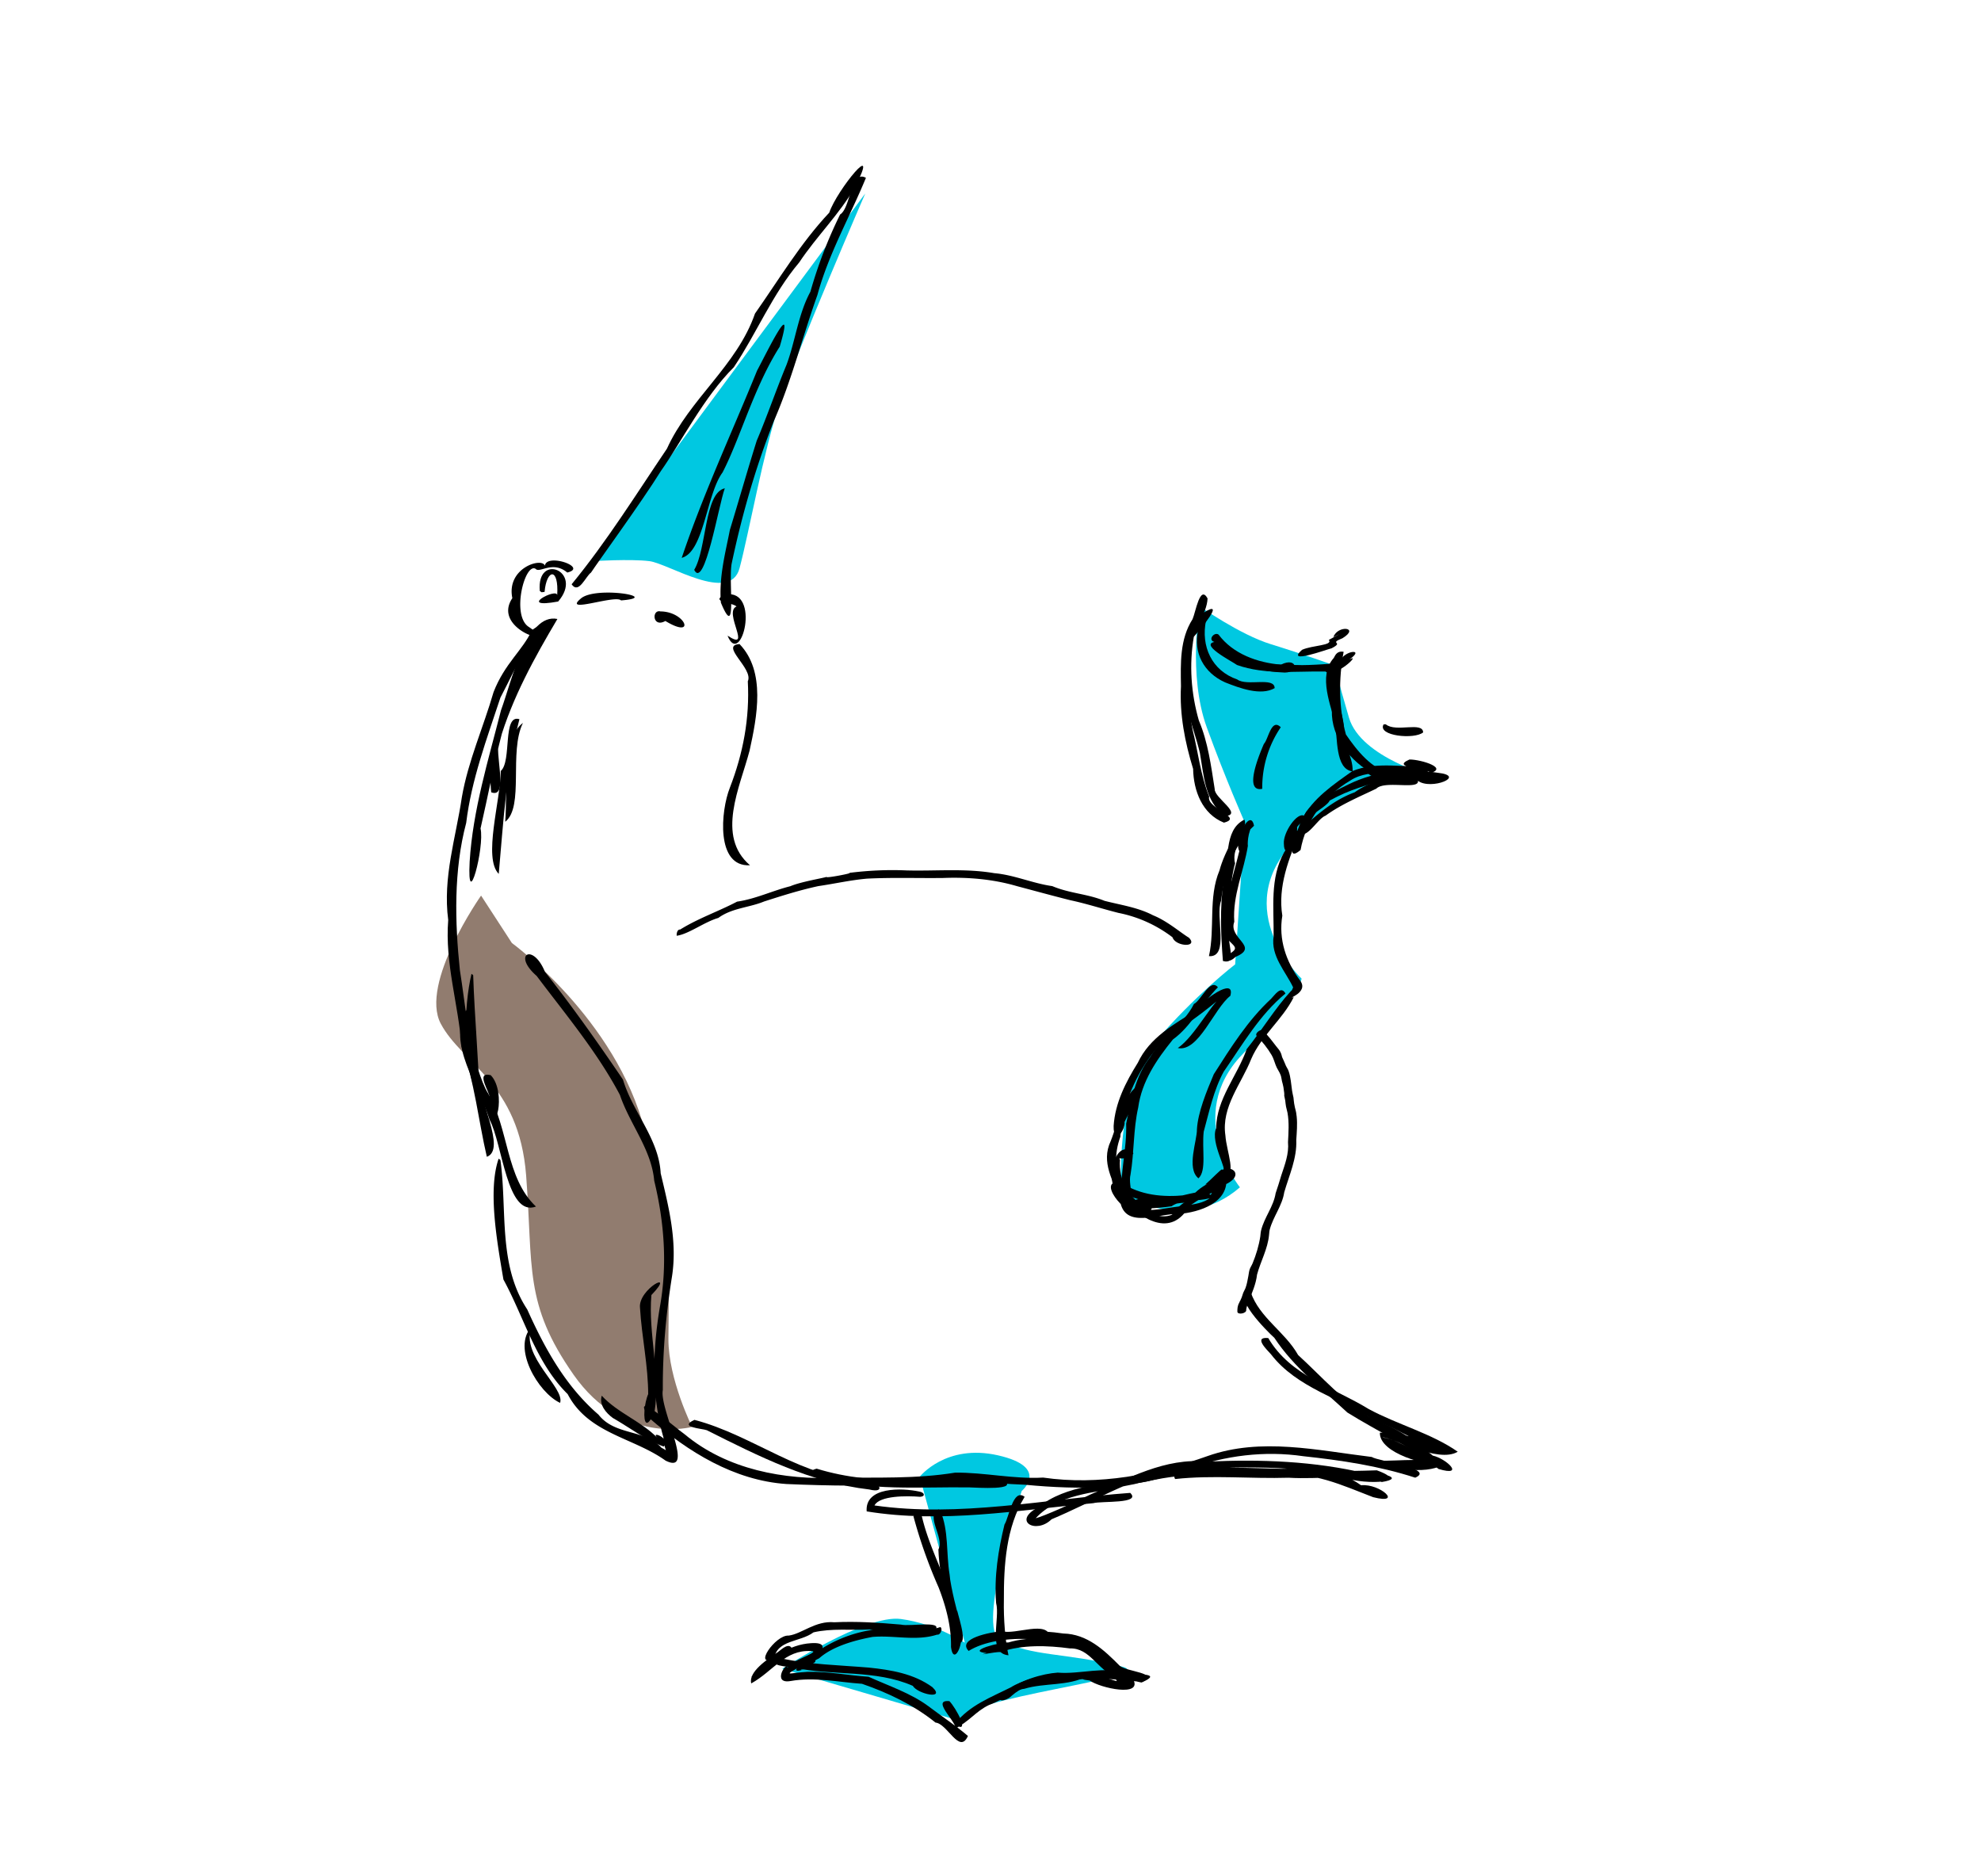 <svg xmlns="http://www.w3.org/2000/svg" viewBox="0 0 198.438 187.854" height="710" width="750">
    <g stroke-width="1.267">
        <path d="M51.277 94.443s10.452 7.601 13.303 18.765c2.85 11.165 2.375 16.866 2.375 20.904s2.375 8.79 2.375 8.79-6.888 1.9-11.877-5.227c-4.988-7.126-4.038-10.69-4.75-19.953-.713-9.264-6.414-11.165-8.552-15.203s4.038-12.827 4.038-12.827z" fill="#917c6f" fill-rule="evenodd"/>
        <path d="M59.354 56.198L86.67 19.38s-6.889 15.915-8.551 20.903c-1.663 4.989-3.089 13.065-4.039 16.628-.95 3.563-7.126-.475-9.026-.713-1.9-.237-5.701 0-5.701 0zM124.203 118.91s-5.701-7.127.237-13.303c5.939-6.176 5.939-7.601 5.939-7.601s-7.364-6.889-.713-13.778c6.651-6.888 14.015-6.413 14.015-6.413s-7.364-1.9-8.552-5.939c-1.187-4.038-1.425-5.226-1.425-5.226s-3.325-1.187-6.413-2.138c-3.088-.95-7.127-3.8-7.127-3.8s-1.187 6.888.713 12.114c1.9 5.226 3.8 9.502 3.8 9.502l-.95 14.253s-4.038 3.088-8.076 7.838c-4.038 4.751-3.326 15.203-3.326 15.203s6.414 4.038 11.878-.713zM92.134 147.89s2.613-3.326 7.84-2.138c5.225 1.187 2.375 3.563 2.375 3.563s-4.625 13.721-2.138 14.965c3.325 1.663 6.203 1.173 12.114 2.613 4.41 1.074-16.444 3.129-16.152 5.463l-17.816-5.226s8.314-5.463 11.877-4.988c3.563.475 6.414 2.375 6.414 2.375z" fill="#00c8e1" fill-rule="evenodd"/>
        <g stroke-width=".487">
            <path d="M122.601 82.387c-2.175-.867-3.044-3.192-3.086-5.387-.82-2.672-1.368-5.452-1.216-8.27-.036-2.284-.131-4.709 1.16-6.72.32-.733.741-3.474 1.503-2.081-.04 1.53-1.62 3.535-1.81 5.309.102 2.668-.23 5.347.338 7.97.492 1.927.767 4.438 1.633 6.564-.323 1.197 3.513 2.094 1.478 2.615z"/>
            <path d="M122.062 63.553c1.465 1.952 3.9 2.81 6.25 3.014 1.697-.87 1.952 1.001.051.77-2.516-.106-5.127-1.004-6.721-3.047-.697-.209.001-1.038.42-.737zM130.43 65.077c1.033-.464 3.126-.425 2.678-.99.523-.303 1.744-.922.458-.284.434-1.236 2.692-.983.917.112-1.486.593.25.326-1.098 1.011-.51.12-4.667 1.66-2.956.151zM134.593 65.28c-.516 2.7-.488 5.701.231 8.282 1.146 1.666 2.544 3.417 4.562 3.952 1.528 1.06-2.305.804-2.636-.514-2.196-1.519-3.827-4.116-3.206-6.88-.01-1.2-.673-5.199 1.05-4.84z"/>
            <path d="M122.663 81.746c-2-1.59-2.062-4.04-2.471-6.345-.67-2.85-2.056-5.6-1.649-8.617-.354-2.148.48-4.035 2.064-5.454 2.215-1.355-.362 1.702-1.02 2.438-.484 2.787-.28 5.679.505 8.395.923 2.178 1.22 4.55 1.586 6.859-.058.909 2.94 2.557.985 2.724z"/>
            <path d="M120.806 62.147c-.53 2.57.575 5.024 3.13 5.9.96.715 3.735-.301 3.747.869-1.388.797-3.51-.002-4.97-.58-2.122-.954-3.214-2.963-2.695-5.244-.157-.55.061-1.472.788-.945z"/>
            <path d="M121.918 64.26c2.05 2.249 5.166 2.32 7.987 2.34 1.196.071 4.524-.205 4.302-.22.148-1.194 2.695-1.552.967-.34 1.264-.686-1.432 1.925-2.407 1.21-2.945-.047-6.033.354-8.855-.65-.431-.329-4.105-2.197-1.994-2.34z"/>
            <path d="M134.366 65.818c-1.625 2.201.065 4.656.259 6.99-.29 1.449.933 2.861.867 4.448-1.777-.215-1.482-3.415-1.779-4.916-.544-2.131-1.793-5.128.23-6.76l.29.06.133.178zM102.637 149.905c-1.87 3.094-2.09 6.847-2.078 10.37-.039 1.837.135 4.07.462 5.5-2.154-.177-.814-3.689-1.24-5.233-.21-2.644.217-5.305.84-7.865.46-.7.835-3.675 2.016-2.772zM94.191 151.293c.865 2.044.573 4.246.929 6.384.077 1.184.942 4.521.753 3.58.186.861 1.36 4.222-.298 2.96-.476-3.02-1.461-5.947-1.576-9.033.63-1.184-1.337-3.354.003-4.007l.117.033zM93.46 163.471c-2.128-.093-4.267.173-6.37-.277-1.864.09-3.773-.136-5.598.284-1.35 1.005-3.676.737-3.94 2.635-2.185.965.11-2.404 1.447-2.309 1.308-.16 2.67-1.509 4.577-1.335 2.235-.107 4.448.038 6.665.233.881.241 4.725-.537 3.219.77z"/>
            <path d="M78.247 166.082c2.89.63 5.842.678 8.772.926 2.233.229 4.518.608 6.376 1.958 1.367 1.301-1.475.696-1.96-.13-3.741-1.643-7.982-.981-11.912-1.822-.556-.113-2.968-.19-1.276-.932zM95.104 170.37c.62.623 2.211 3.489.51 2.295 1.592-1.938 3.494-2.6 5.958-3.833-1.137.572 1.871-1.185 2.68-.669 1.221-.58 4.035-.392 4.006-.626 1.694-.323 3 1.127 4.747.876 1.77-.078-1.147 1-1.277-.478-1.805-.711-2.547-2.9-4.542-2.845-2.278-.305-4.794-.395-6.953.36-.6-.03-2.652.444-1.398.103-2.2-.19 1.452-1.125 2.173-1.061 2.245-.662 4.68-.372 6.972-.229 2.154.786 3.484 2.749 5.516 3.895 1.028 1.85-3.295.903-4.341.145-.827-.1-.885-.132-.266-.426-1.891 1.008-4.252.638-6.288 1.257-1.034.104-1.796.973-3.53 1.622-1.383.661-1.874 1.599-3.608 2.49 1.177-.123-2.502-3.085-.36-2.876zM69.56 142.2c5.894 1.528 10.872 5.935 17.151 6.077 1.255-.068 2.189 1.35.353.892-5.812-.67-11.105-3.34-16.26-5.933-.472-.178-2.881-.285-1.245-1.036z"/>
            <path d="M81.806 147.085c6.06 1.877 12.46.972 18.69 1.15 1.682 1.051-2.632.746-3.418.726-4.946-.067-10.009.401-14.82-1.007-.583.004-1.706-.538-.452-.87z"/>
            <path d="M92.169 149.904c-1.32-.109-4.07-.131-4.571.866 8.55 1.217 17.098-.633 25.616-1.258 1.16 1.113-2.882.797-3.704 1.031-7.529.698-15.145 2.053-22.694.822-.194-2.494 3.559-2.356 5.272-1.984.543.09.626.494.081.523z"/>
            <path d="M92.295 151.64c.861 3.958 3.23 7.44 3.717 11.489.84.93-.479 3.986-.75 1.803.041-2.024-.507-4.06-1.24-5.95a49.261 49.261 0 0 1-2.52-7.12c.1-.245.603-.497.793-.222zM93.875 163.706c-2.13.68-4.303.044-6.478.232-2.12.395-4.1 1.042-5.343 2.14-.915.445.24.061-1.011.753-.589.329-1.249.479-.496.334-2.056.766.726-1.506-.26-.626.558-.447 1.988-1.239 1.414-1.019 1.588-1.13 3.556-1.97 5.596-2.273 2.307-.365 4.64.436 6.899-.297.276.173-.007.834-.32.756z"/>
            <path d="M79.375 165.203c-1.477.352-2.79 2.863-3.61 2.752.225-.374-1.165.373-.034-.404 1.535-1.51 3.306-2.849 5.505-2.987 2.879-.202-.416 2.285-.858 2.2-2.06 1.208-1.446.774.547.668 2.046-.044 4.053.36 6.08.495 1.997.906 4.209 1.637 5.96 2.926 1.333 1.01 2.855 2.023 3.993 3.004-.843 1.9-2.05-1.234-3.248-1.342-2.161-1.745-4.727-2.973-7.362-3.883-2.379-.165-4.752-.7-7.139-.28-1.96.359-.383-2.081-.314-1.31.047-.638 3.487-1.658 2.341-1.69-2.616-.142-3.748 1.997-5.983 3.242-.3-1.17 1.63-2.42 2.664-3.134.362-.26 1.164-1.082 1.458-.257zM100.566 169.588c1.469-1.321 3.9-1.977 5.381-2.075 2.215.19 4.799-.68 6.735.054.84.182 4.049-.094 1.662.938-1.9-.363-3.662-1.34-4.772-2.986-1.81-1.096-4.055-1.455-6.176-1.344-2.435-.179-4.89.242-6.366 1.165-1.202-1.231 2.196-1.898 3.335-1.969 1.393.369 4.575-1.138 4.83.584-1.907.19-4.306-.06-6.372.438-2.164.646-1.552-.09.552-.722 2.309-.4 4.808-.42 7.137-.076 2.39.05 4.096 1.662 5.657 3.238.703.602 4.033.705 2.31 1.626-2.265-.253-4.22-.442-6.577-.263-2.245.112-4.754.045-6.547 1.623-.564.597-1.885.74-.789-.23zM141.764 147.989c-3.662-1.188-7.386-1.737-11.206-2.15-3.894-.566-7.833-.072-11.515 1.267-5.194 2.12-10.882 2.113-16.372 1.59-3.718-.118-7.48-.815-11.203-.055-4.217.218-8.463.167-12.68-.016-5.249-.352-9.882-3.233-13.737-6.594-2.117-3.213 2.576.954 3.54 1.62 4.26 3.537 9.93 4.579 15.33 4.347 3.929-.05 7.855.122 11.751-.513 2.947-.034 5.855.667 8.821.494 5.588.809 11.216-.285 16.484-2.16 5.336-1.887 11.012-.56 16.438.097.61.42 6.413 1.163 4.35 2.073zM121.998 98.875c-1.636 1.645-2.597 3.848-4.508 5.23-1.626 1.999-3.12 4.2-3.475 6.812-.502 2.221-.392 4.461-.768 6.705-.325 1.196.916 3.715-.9 2.578-.203-2.594.549-5.09.46-7.663.473-2.178.868-4.728 2.408-6.675 1.183-2.042 3.339-3.223 4.38-5.312.727-.348 1.606-2.625 2.403-1.675zM126.57 103.227c.974 1.15.421.472 1.26 1.547.217.278.367.415.495.73.047.118.07.243.104.364l.184.4c.068.161.13.326.205.485.082.172.199.329.262.509.222.635.25 1.32.349 1.976.034.229.092.453.139.679.024.208.038.417.073.623.113.68.173.564.249 1.284.082.78.008 1.575-.041 2.355.078 1.826-.707 3.512-1.206 5.23-.202 1.347-1.113 2.443-1.454 3.74-.045.173-.045.354-.068.53-.128 1.4-.842 2.638-1.202 3.972-.106.96-.511 1.83-.85 2.722-.099.278-.212.52-.237.813.075.332-.809.53-.883.2-.005-.334.013-.638.196-.932.298-.861-.2.534.236-.515.063-.153.094-.317.156-.47.065-.158.162-.303.222-.463.153-.406.209-.799.292-1.223.042-.216.057-.44.127-.649.072-.215.209-.402.295-.612.355-.86.628-1.762.771-2.681.027-.204.03-.411.08-.61.318-1.308 1.246-2.386 1.457-3.727.379-1.154.192-.564.56-1.77.359-1.093.788-2.172.68-3.351.05-.974.123-1.957-.048-2.925-.038-.216-.112-.424-.152-.639-.038-.2-.053-.406-.08-.609-.52-2.578.167.992-.18-1.335-.03-.204-.1-.401-.146-.603-.044-.194-.06-.397-.126-.585-.125-.358-.381-.66-.504-1.02-.121-.317-.227-.698-.4-.993-.417-.712-.949-1.365-1.52-1.955-.185-.265.52-.757.704-.492z"/>
            <path d="M125.278 129.404c.91 2.6 3.427 3.954 4.755 6.3 2.405 2.2 4.606 4.76 7.465 6.385 2.264.88 3.912 1.884 6.019 3.688 1.378.304 3.288 2.146.582 1.34-2.79-2.266-6.116-3.767-9.133-5.654-2.555-2.372-5.366-4.53-7.31-7.475-.718-.647-4.445-4.354-2.378-4.584z"/>
            <path d="M127.045 134.007c2.207 3.78 6.549 4.956 10.056 7.106 2.892 1.564 6.313 2.445 8.922 4.277-1.984 1.205-6.593-1.483-7.559-1.437 1.9.27 4.153 2.112 6.365 2.496-1.344 1.327-5.648.742-6.57-.17 1.577.087 5.428-.424 6.238.487-1.503.002-6.322-1.17-6.276-3.284 2.238-.07 5.986 1.11 7.175 1.982-1.602.214-5.22-2.44-7.636-3.135-3.453-2.29-7.832-3.298-10.447-6.7-.397-.443-1.803-1.78-.268-1.622zM128.765 99.5c-2.597 2.142-4.29 5.098-6.184 7.825-1.018 1.86-1.465 4.056-2.004 6.01-.2 1.754.315 3.908-.528 4.674-1.238-1-.122-3.79-.152-4.907.102-1.723.962-3.794 1.69-5.521 1.704-2.671 3.398-5.382 5.74-7.554.348-.343.99-1.375 1.438-.527z"/>
            <path d="M122.353 117.823c.527 3.311-3.335 1.79-4.999 2.986-1.232.177-3.635.419-4.305-.07 1.199-1.813 3.99.721 1 .789-1.368.219-4.348-3.547-1.732-3.082 1.935 1.27 4.164 1.475 6.421 1.253 1.958.06 1.694-.922 3.742-1.526-.903.548.806-1.182.355-.316.307 2.58-2.62 3.55-4.794 3.726-2.018-.08-5.445 1.595-5.858-1.403-.637-1.927-1.943-3.75-.92-5.908.757-1.87 1.169-4.775 3.023-5.725.459 1.096-2.017 3.458-2.056 5.289-.613 1.685-.658 3.485.516 4.91-.104 3.506 3.272 2.261 5.646 2.052 1.867-.277 3.772-.472 3.458-2.876.71-1.796 3.15-.515 1.107.598-1.768.791-2.24 1.895-4.669 1.957-2.426.41-4.659-.412-6.806-1.37.251-1.8 2.135 2.202 3.13 1.808.628.352-2.56-.1-.826-.751 2.467.476 4.784-.71 7.116-.883.927 1.548.103-2.282 1.45-1.458z"/>
            <path d="M117.98 104.96c1.746-1.177 3.577-4.876 4.589-5.275-1.659 1.462-3.803 3.007-5.806 4.315-2.085 2.122-3.636 4.886-4.242 7.805.606 1.139-1.026 3.096-.968.959.149-2.319 1.219-4.396 2.426-6.335 1.18-2.525 3.66-3.886 5.922-5.286.483-.951 3.88-3.39 3.342-1.412-1.654 1.298-3.181 5.664-5.264 5.23zM122.5 96.238c-.209-2.633-.316-5.323.056-7.941.625-1.974-.038-5.162 2.09-6.21.457.806-1.375 2.803-.927 4.37-.601 2.185-.476 4.427-.568 6.8-.394.796.926 3.458-.651 2.981zM141.188 76.064c1.127-.018 4.327.939 1.646 1.468-2.462.193-5.52-.713-7.567.635-2.587 1.52-4.455 4.002-4.988 6.959-1.797 1.52-.23-2.146.119-3.065 1.128-2.12 3.14-3.466 5.074-4.838 2.442-1.017 5.23-.306 7.822-.488.579-.189-.783.667-.073.594-.451-.444-3.962-.416-2.033-1.265z"/>
            <path d="M122.598 95.912c1.382-.924 1.453-.827.348-1.844-.625-2.99.496-5.95 1.2-8.83-.6-.993 1.106-4.433 1.47-2.539-2.06 1.88-2.969 4.789-3.294 7.501-.625 1.545.868 5.7-1.221 5.56.625-2.823-.09-5.852 1.059-8.595.459-1.77 2.19-5.128 3.208-4.377-.496 1.015-.368 2.201-.358 1.859-.392 2.575-1.564 5.018-1.37 7.671-.637 1.68 2.598 2.483.117 3.517-.28.3-.956.695-1.159.077zM138.815 72.539c.998.84 3.708-.313 3.742.81-.866.729-4.61.364-3.965-.799l.223-.011zM140.466 77.346c1.264.367 4.663-.008 4.533.625-2.052.72-3.86-.464-6.068.007-2.23.782-3.556.999-5.743 2.2-.197.64-3.471 2.308-3.251 2.781.027.86-1.306 3.42-1.332 1.53-.087-1.117 1.345-3.209 2.044-2.786.3-1.182 3.373-2.635 4.437-3.15 2.788-1.37 5.89-1.636 8.911-1.163 2.99.313-.653 1.777-1.954.811-.529-.088-3.326.09-1.577-.855z"/>
            <path d="M129.977 83.33c1.74-1.555 3.481-3.163 5.72-3.979 1.796-1.266 4.051-1.807 6.223-1.445.874 1.434-3.12.139-4.054 1.077-1.732.83-3.525 1.573-5.08 2.704-.855.312-1.96 2.608-2.809 1.643zM128.295 72.834a10.765 10.765 0 0 0-1.856 6.165c-1.913.387-.26-3.509.166-4.5.457-.472.737-2.615 1.69-1.665zM50.126 116.165c.695 5.052-.255 10.511 2.686 14.97 1.754 3.905 3.838 7.696 7.139 10.54 1.651 2.117 4.628 1.434 6.302 3.313 3.09 1.617.374 2.202.201-1.039-1.223-4.248-1.082-8.748-.356-13.042.77-4.235.44-8.523-.565-12.66-.28-3.144-2.46-5.682-3.437-8.59-2.247-4.263-5.422-8.039-8.34-11.92-2.463-2.142-.378-3.364.828-.414 2.76 3.496 5.347 7.155 7.818 10.796.964 3.244 3.593 5.915 3.779 9.385.792 3.334 1.683 6.79 1.134 10.33-.602 3.75-.942 7.512-.92 11.383-.364 1.92 3.336 8.584.274 7.063-3.24-2.326-7.74-2.695-9.805-6.66-3.195-3.143-4.35-7.667-6.436-11.478-.638-3.782-1.573-8.93-.48-12.101l.178.124zM68.132 93.093c1.817-1.13 3.817-1.805 5.702-2.795 1.853-.268 3.525-1.088 5.336-1.544 1.03-.444 3.264-.807 3.641-.938-.224.19 2.966-.437 2.18-.388 1.92-.247 3.856-.34 5.814-.256 2.93.078 5.889-.223 8.786.275 2 .173 3.845 1.02 5.814 1.296 1.78.746 3.484.76 5.234 1.474 1.641.423 3.361.66 4.861 1.449 1.426.566 2.81 1.78 3.586 2.238.998 1.01-1.326.919-1.637-.036a13.09 13.09 0 0 0-5.412-2.441c-1.618-.408-3.18-.92-4.82-1.27-1.791-.45-3.55-.934-5.333-1.406-2.398-.704-4.919-.92-7.409-.822-2.54.032-5.09-.063-7.621.066-1.642.142-3.241.51-4.875.747-1.845.396-3.644.966-5.434 1.54-1.507.622-3.22.648-4.589 1.648-1.417.41-2.97 1.623-4.17 1.785-.026-.215.052-.647.346-.622z"/>
            <path d="M130.197 83.372c-1.101 2.633-2.212 5.417-1.746 8.332-.395 2.385.379 4.599 1.76 6.468.994 1.26-1.475 1.885-.618 1.695-1.133 2.259-3.257 3.854-4.256 6.186-.992 2.504-3.013 4.8-2.588 7.662.104 1.626 1.24 4.167-.215 4.077-.887.415.821-.411-.526.62-.59.732-1.307 1.008-1.124.974-.774.955-1.834 1.283-1.874 1.613-1.984 3.104-4.961.8-6.839-1.096-1.707-1.479-.416-6.176 1.37-4.404-.664.876-1.694.287-1.349.64-.168 2.037.873 4.015 2.915 4.907.689 1.224 2.548.655 2.328.505.744-1.054 2.097-1.581 2.034-1.761.49-.812 1.884-1.382 1.26-1.154.692-.606 1.652-1.631 1.683-1.51.722.347-1.22-2.697-.59-4.14.033-2.934 2.116-5.23 3.062-7.92 1.512-1.881 2.86-4.108 4.383-5.76.588-.63-.182.569.266-.422-.764-1.61-2.256-3.138-1.956-5.094.041-2.84-.396-5.832 1.052-8.429.45-.507.49-2.914 1.568-1.989zM46.983 104.251c-1.352-6.392.558 3.187 1.885 5.205 2.12 3.581 1.766 8.495 4.82 11.38-2.927 1.095-3.346-6.294-4.646-8.695-1.063-3.446-4.271-7.53-2.356-10.987.352.387 1.928 3.605.297 3.097zM53.233 132.908c-1.111 2.927 3.385 6.08 2.872 7.59-2.223-1.042-4.82-5.534-2.872-7.59zM60.276 139.778c1.613 1.75 3.989 2.566 5.62 4.269-.904-.866 1.43.04.586.824-1.702-.586-3.417-1.905-5.092-2.86-.688-.502-1.384-1.313-1.114-2.233z"/>
            <path d="M65.82 139.018c-.017 1.568-.893 3.573-.89.738.011-2.961-.652-5.874-.822-8.785-.207-1.871 3.701-3.929 1.143-1.272-.336 3.888.927 7.843.318 11.68-1.596 3.728-1.19-3.155.251-2.361zM118.09 147.418c6.601-.333 13.221.07 19.827-.166 3.844 1.386-2.023 1.49-3.625.56-5.496-1.184-11.178-.852-16.755-.635-4.318.919-8.165 3.292-12.203 4.979-1.551 1.533-3.96.184-1.36-1.186 2.89-2.341 6.832-2.233 10.288-3.12 4.613-1.136 9.35-.866 14.044-.752 2.739-.073 5.745-.007 8.035 1.65 1.894-.19 4.278 1.975 1.205 1.193-3.055-1.174-6.122-2.64-9.55-2.163-4.397-.118-8.838-.446-13.165.605-1.793.31.034.025-2.162.44-3.059.722-6.654.771-8.923 3.228.744-.167 3.881-1.573 5.481-2.377 3.743-1.57 7.476-3.731 11.69-3.29 5.356-.257 10.76-.06 15.988 1.194 1.174-.187 4.015.444 1.518.843-2.99-.823-6.241-.24-9.337-.427-3.787.118-7.585-.283-11.362.13-.235-.225.048-.769.367-.706zM52.385 72.401c-1.435 2.897.15 8.386-1.777 9.9.242-2.989-.346-8.38 1.777-9.9z"/>
            <path d="M52.031 72.028c-1.324 5.075-1.608 10.33-2.072 15.494-1.588-1.614.177-7.291.204-10.31 1.125-.969.149-5.737 1.868-5.184zM47.399 97.662c.13 4.066.6 9.414.657 12.626-1.84-3.561-1.584-9.539-.828-12.762l.17.136zM49.155 107.677c1.678 1.707.335 6.858-.093 2.315.05-.59-1.517-2.705.093-2.315zM57.259 58.517c3.52-4.283 6.471-9.027 9.547-13.58 2.259-4.983 7.011-8.31 8.823-13.535 2.411-3.433 4.563-7.05 7.437-10.105.776-2.287 5.182-7.647 2.595-2.587-1.574 2.748-3.846 4.93-5.6 7.568-2.69 3.181-4.26 7.08-6.553 10.5-2.992 2.967-5.312 7.58-7.321 10.416-1.867 3.023-6.371 9.196-6.984 10.149-.536.37-1.226 2.213-1.944 1.174z"/>
            <path d="M86.741 17.81c-1.603 3.896-3.734 7.588-4.86 11.732-1.503 4.196-2.546 8.452-4.332 12.552-1.837 4.625-3.21 9.416-4.242 14.272-.387 1.685.588 8.042-1.095 3.99-.205-2.59.446-4.947.902-7.293.891-2.912 1.76-5.976 2.686-8.923 1.047-2.459 1.946-5.1 2.976-7.58.883-2.33 1.177-5.093 2.402-7.346a45.554 45.554 0 0 1 2.977-7.735c1.072-.654 1.048-4.528 2.586-3.669zM58.184 59.943c1.465-1.287 8.243-.136 4.025.188-.568-.597-5.913 1.391-4.025-.188zM66.162 61.233c2.539.019 3.587 2.834.49.958-1.305.726-1.385-1.18-.49-.958zM68.289 55.869c2.16-6.402 5.02-12.534 7.55-18.757.92-1.709 3.876-7.83 2.265-2.393-2.574 4.037-3.958 9.187-5.727 12.6-1.615 2.179-1.852 7.953-4.088 8.55zM56.823 57.339c-1.474-1.232-2.777.11-3.172-.373-1.08-.642-2.464 4.707-.673 5.825 3.26 2.176-3.814.327-1.656-2.885-.625-3.039 2.995-4.123 3.259-3.247.167-1.304 4.372.17 2.242.68z"/>
            <path d="M54.072 59.187c-.345-3.912 4.44-1.964 1.839 1.055-4.274.782-.079-1.447-.096-.625.183-2.842-1.064-2.64-1.264-.338l-.296.036-.183-.127zM74.08 64.502c2.656 2.764 1.747 7.29 1.006 10.672-.973 3.7-3.38 8.564.04 11.48-3.432.199-2.938-5.442-2.016-7.764 1.333-3.444 1.998-6.955 1.798-10.661.599-1.273-2.852-3.595-.828-3.727z"/>
            <path d="M72.649 59.533c3.661-.57 1.56 7.469.229 4.127 2.548 1.672-.46-2.359.9-2.924-.478-.436-2.763-.449-1.129-1.203zM49.207 79.35c-.493-4.787 1.102-9.442 3.557-13.493 1.415-2.148 3.405-5.81 1.026-1.615-3.24 5.736-4.195 12.397-5.654 18.725.428 1.893-1.372 8.644-1.09 3.317.318-5.164 1.873-10.162 3.14-15.153 1.078-2.926 2.552-9.775 5.65-9.142-2.269 3.826-4.514 7.86-5.802 12.269-.591.93 1.008 5.783-.827 5.091zM72.604 48.901c-.629 1.726-2.028 10.204-3.066 8.172 1.263-2.108 1.007-7.711 3.066-8.172z"/>
            <path d="M55.085 62.786c-2.632 1.846-3.162 3.66-4.958 7.078-1.364 4.135-2.903 8.226-3.428 12.549-1.261 4.745-1.14 9.914-.633 14.741.562 3.543.821 7.059 1.937 10.483-.205 2.365 2.773 7.467.764 8.216-.84-3.598-1.219-7.512-2.532-11.053-.316-4.224-1.683-8.332-1.337-12.66-.561-4.276.764-8.22 1.366-12.299.627-3.62 2.156-7.01 3.177-10.53 1.124-2.89 2.934-4.194 3.845-6.205.417-.323 3.153-1.96 1.8-.32z"/>
        </g>
    </g>
</svg>
